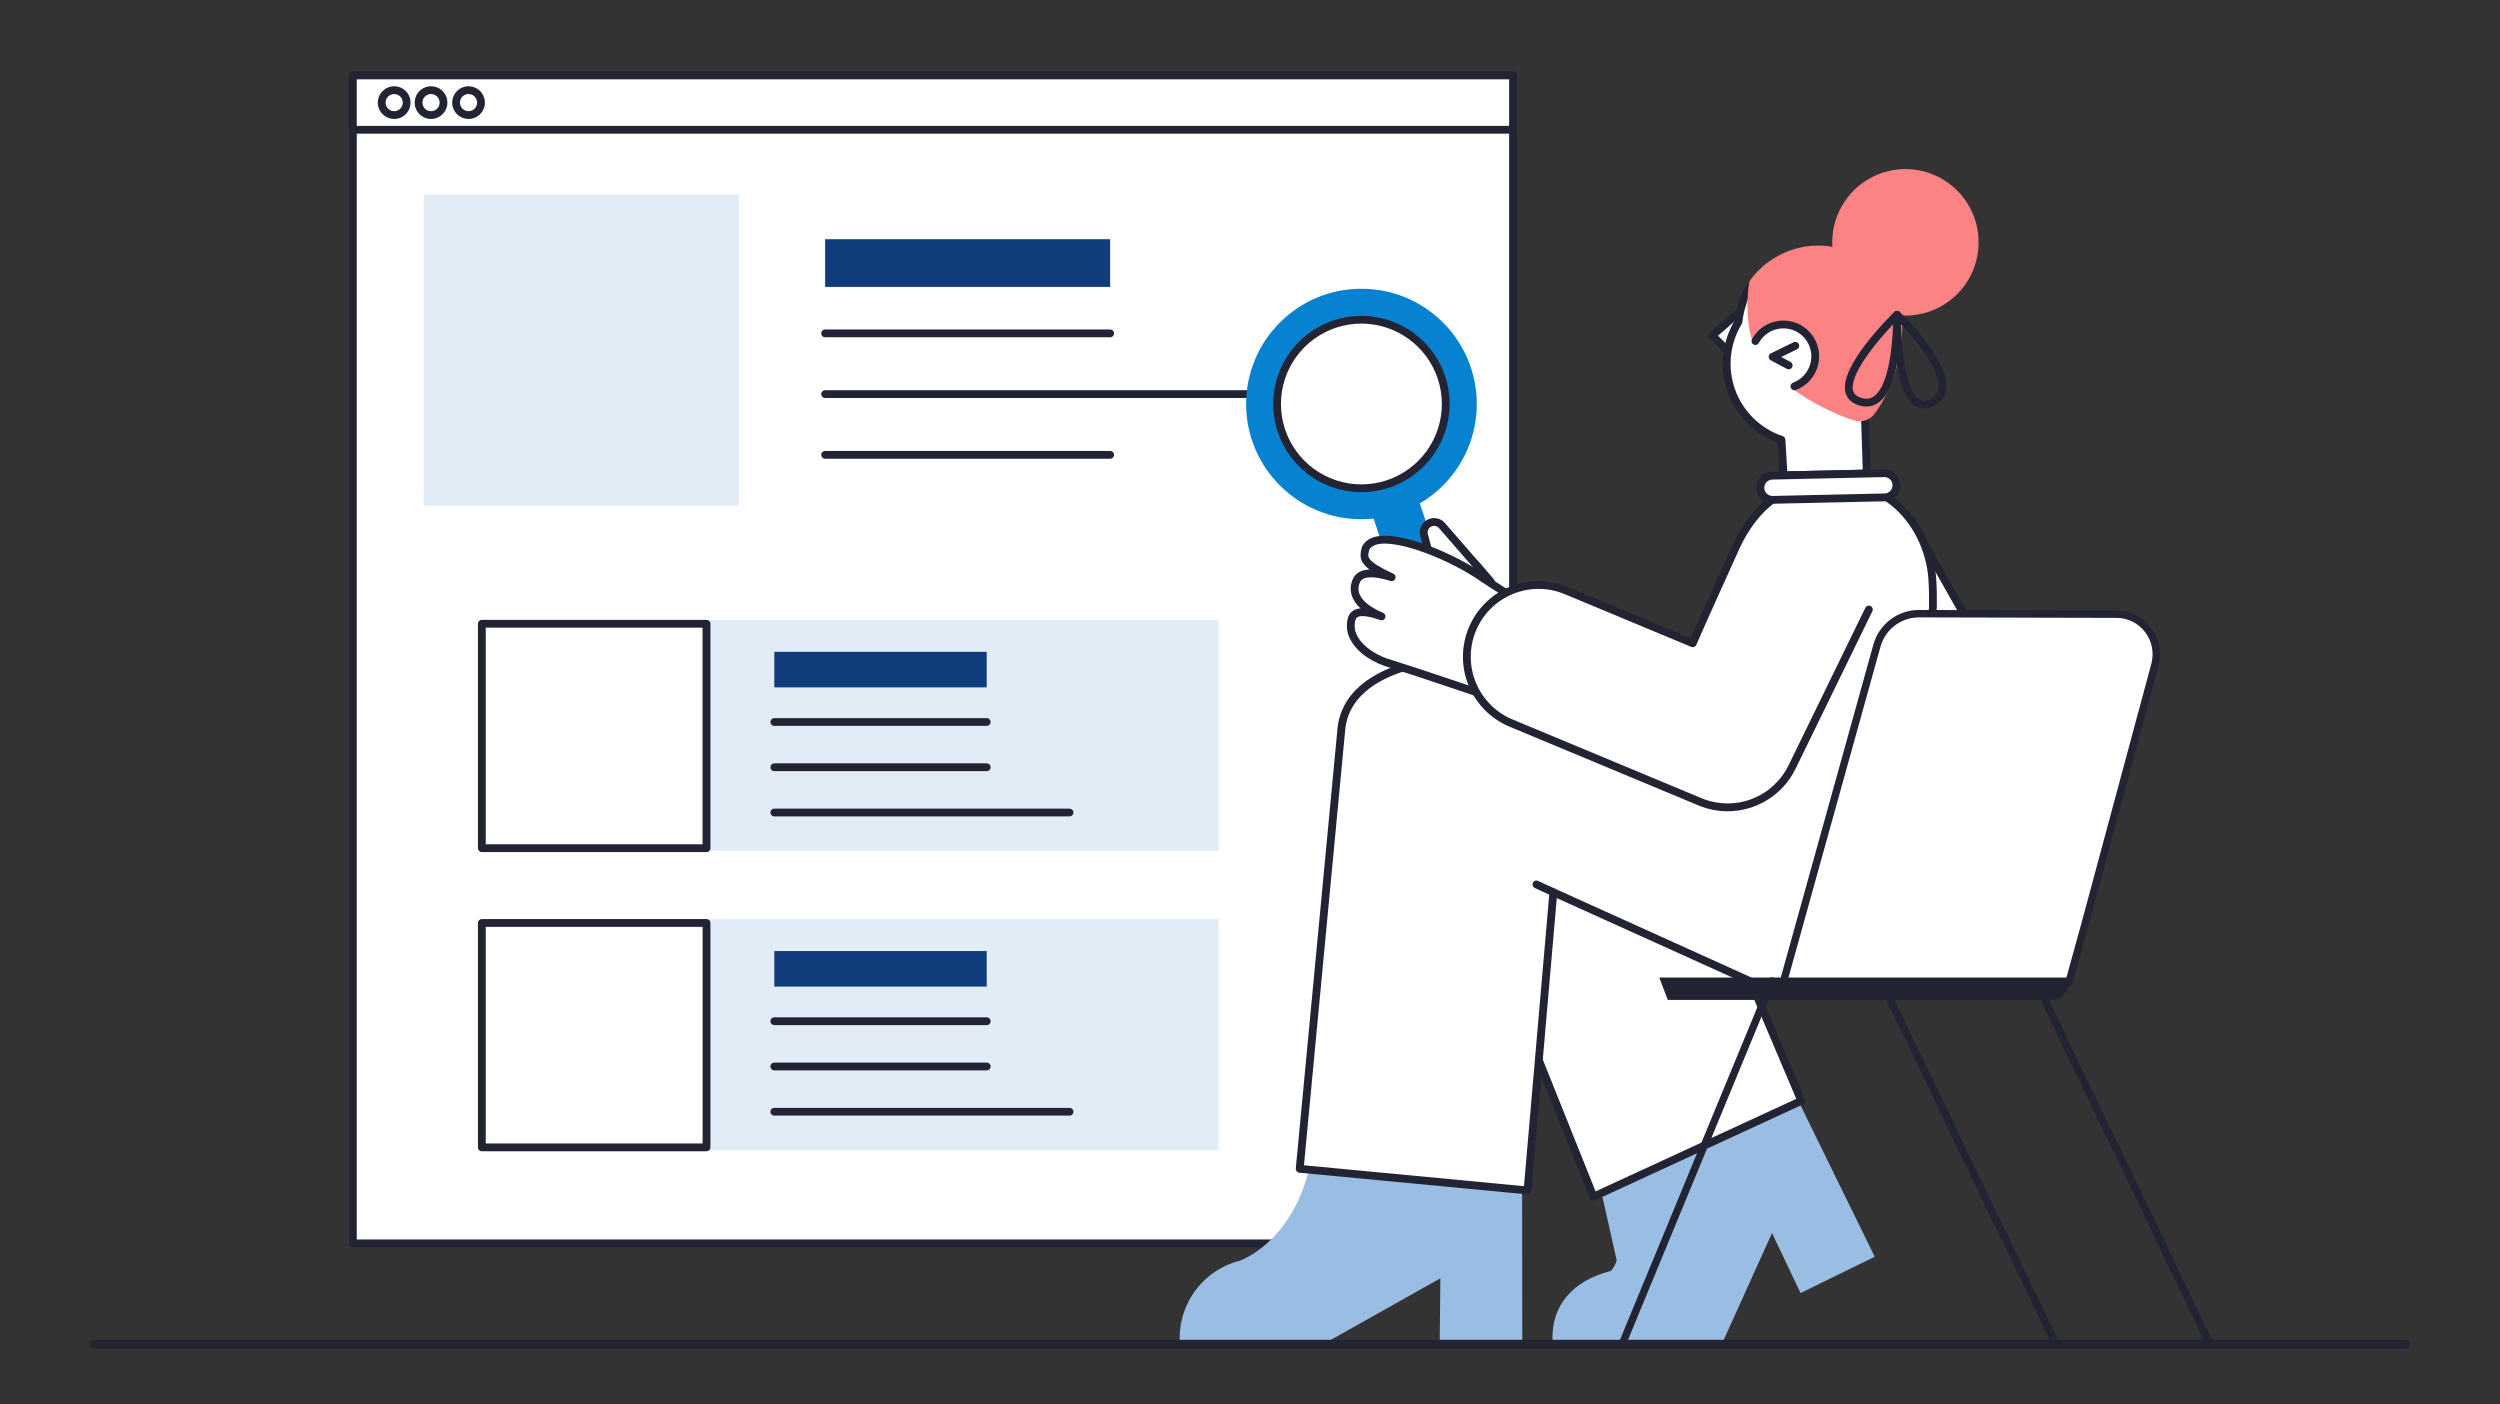 <svg width="454" height="255" viewBox="0 0 454 255" fill="none" xmlns="http://www.w3.org/2000/svg">
<rect x="0" y="0" width="454" height="255" fill="#333333" stroke="none"/>
<g clip-path="url(#clip0_44661_19042)">
<path d="M64.079 13.697H274.766V225.79H64.079V13.697Z" fill="white"/>
<path d="M274.766 226.498H64.079C63.891 226.498 63.711 226.423 63.578 226.29C63.446 226.158 63.371 225.978 63.371 225.79V13.697C63.371 13.51 63.446 13.33 63.578 13.197C63.711 13.065 63.891 12.99 64.079 12.99H274.766C274.954 12.99 275.134 13.065 275.267 13.197C275.399 13.33 275.474 13.51 275.474 13.697V225.79C275.474 225.978 275.399 226.158 275.267 226.29C275.134 226.423 274.954 226.498 274.766 226.498ZM64.787 225.083H274.058V14.405H64.787V225.083Z" fill="#222433"/>
<path d="M64.079 13.697H274.766V23.571H64.079V13.697Z" fill="white"/>
<path d="M274.766 24.278H64.079C63.891 24.278 63.711 24.204 63.578 24.071C63.446 23.938 63.371 23.758 63.371 23.571V13.697C63.371 13.51 63.446 13.33 63.578 13.197C63.711 13.065 63.891 12.99 64.079 12.99H274.766C274.954 12.99 275.134 13.065 275.267 13.197C275.399 13.33 275.474 13.51 275.474 13.697V23.571C275.474 23.758 275.399 23.938 275.267 24.071C275.134 24.204 274.954 24.278 274.766 24.278ZM64.787 22.863H274.058V14.405H64.787V22.863Z" fill="#222433"/>
<path d="M71.583 20.896C72.834 20.896 73.847 19.883 73.847 18.634C73.847 17.385 72.834 16.372 71.583 16.372C70.332 16.372 69.318 17.385 69.318 18.634C69.318 19.883 70.332 20.896 71.583 20.896Z" fill="white"/>
<path d="M71.583 21.603C70.995 21.603 70.42 21.429 69.931 21.103C69.442 20.777 69.061 20.313 68.836 19.77C68.611 19.228 68.552 18.631 68.667 18.055C68.782 17.479 69.065 16.95 69.481 16.534C69.897 16.119 70.426 15.836 71.003 15.722C71.579 15.607 72.177 15.666 72.72 15.891C73.263 16.115 73.728 16.496 74.055 16.984C74.381 17.473 74.555 18.047 74.555 18.634C74.555 19.421 74.241 20.176 73.684 20.733C73.126 21.289 72.371 21.602 71.583 21.603ZM71.583 17.079C71.275 17.079 70.974 17.171 70.718 17.341C70.462 17.512 70.263 17.755 70.145 18.039C70.027 18.323 69.996 18.636 70.056 18.937C70.116 19.239 70.265 19.516 70.482 19.733C70.7 19.951 70.977 20.099 71.279 20.159C71.581 20.219 71.894 20.188 72.178 20.07C72.463 19.953 72.706 19.753 72.877 19.498C73.048 19.242 73.139 18.941 73.139 18.634C73.139 18.222 72.975 17.827 72.683 17.535C72.391 17.244 71.995 17.08 71.583 17.079Z" fill="#222433"/>
<path d="M78.275 20.896C79.526 20.896 80.54 19.883 80.54 18.634C80.54 17.385 79.526 16.372 78.275 16.372C77.025 16.372 76.011 17.385 76.011 18.634C76.011 19.883 77.025 20.896 78.275 20.896Z" fill="white"/>
<path d="M78.275 21.603C77.687 21.603 77.113 21.429 76.624 21.103C76.135 20.777 75.754 20.313 75.529 19.77C75.304 19.228 75.245 18.631 75.36 18.055C75.474 17.479 75.758 16.95 76.173 16.534C76.589 16.119 77.119 15.836 77.695 15.722C78.272 15.607 78.87 15.666 79.413 15.891C79.956 16.115 80.42 16.496 80.747 16.984C81.074 17.473 81.248 18.047 81.248 18.634C81.247 19.421 80.934 20.176 80.376 20.733C79.819 21.289 79.063 21.602 78.275 21.603ZM78.275 17.079C77.968 17.079 77.667 17.171 77.411 17.341C77.155 17.512 76.955 17.755 76.837 18.039C76.72 18.323 76.689 18.636 76.749 18.937C76.809 19.239 76.957 19.516 77.175 19.733C77.392 19.951 77.67 20.099 77.972 20.159C78.273 20.219 78.587 20.188 78.871 20.07C79.155 19.953 79.398 19.753 79.569 19.498C79.74 19.242 79.832 18.941 79.832 18.634C79.831 18.222 79.667 17.827 79.375 17.535C79.084 17.244 78.688 17.08 78.275 17.079Z" fill="#222433"/>
<path d="M85.087 20.896C86.338 20.896 87.352 19.883 87.352 18.634C87.352 17.385 86.338 16.372 85.087 16.372C83.837 16.372 82.823 17.385 82.823 18.634C82.823 19.883 83.837 20.896 85.087 20.896Z" fill="white"/>
<path d="M85.088 21.603C84.5 21.603 83.925 21.429 83.436 21.103C82.948 20.777 82.567 20.313 82.342 19.77C82.117 19.228 82.058 18.631 82.172 18.055C82.287 17.479 82.57 16.95 82.986 16.534C83.402 16.119 83.931 15.836 84.508 15.722C85.085 15.607 85.682 15.666 86.226 15.891C86.769 16.115 87.233 16.496 87.56 16.984C87.886 17.473 88.061 18.047 88.061 18.634C88.06 19.421 87.746 20.176 87.189 20.733C86.632 21.289 85.876 21.602 85.088 21.603ZM85.088 17.079C84.78 17.079 84.479 17.171 84.223 17.341C83.967 17.512 83.768 17.755 83.65 18.039C83.532 18.323 83.502 18.636 83.562 18.937C83.622 19.239 83.77 19.516 83.987 19.733C84.205 19.951 84.483 20.099 84.784 20.159C85.086 20.219 85.399 20.188 85.684 20.07C85.968 19.953 86.211 19.753 86.382 19.498C86.553 19.242 86.644 18.941 86.644 18.634C86.644 18.222 86.48 17.827 86.188 17.535C85.896 17.244 85.501 17.08 85.088 17.079Z" fill="#222433"/>
<path d="M125.433 149.261V146.474C125.427 144.493 124.637 142.595 123.234 141.194C121.832 139.793 119.932 139.004 117.949 138.998H95.276C93.293 139.004 91.393 139.793 89.991 141.194C88.588 142.595 87.798 144.493 87.792 146.474V149.261H125.433Z" fill="white"/>
<path d="M120.102 130.018C122.611 130.018 124.645 127.987 124.645 125.481C124.645 122.975 122.611 120.943 120.102 120.943C117.594 120.943 115.56 122.975 115.56 125.481C115.56 127.987 117.594 130.018 120.102 130.018Z" fill="white"/>
<path d="M127.425 166.918H221.303V208.842H127.425V166.918Z" fill="#E2ECF7"/>
<path d="M140.618 172.71H179.187V179.166H140.618V172.71Z" fill="#113C7B"/>
<path d="M179.187 186.16H140.618C140.43 186.16 140.25 186.086 140.117 185.953C139.985 185.82 139.91 185.64 139.91 185.453C139.91 185.265 139.985 185.085 140.117 184.952C140.25 184.82 140.43 184.745 140.618 184.745H179.187C179.375 184.745 179.555 184.82 179.688 184.952C179.821 185.085 179.896 185.265 179.896 185.453C179.896 185.64 179.821 185.82 179.688 185.953C179.555 186.086 179.375 186.16 179.187 186.16Z" fill="#222433"/>
<path d="M179.187 194.38H140.618C140.43 194.38 140.25 194.305 140.117 194.172C139.985 194.04 139.91 193.86 139.91 193.672C139.91 193.485 139.985 193.305 140.117 193.172C140.25 193.039 140.43 192.965 140.618 192.965H179.187C179.375 192.965 179.555 193.039 179.688 193.172C179.821 193.305 179.896 193.485 179.896 193.672C179.896 193.86 179.821 194.04 179.688 194.172C179.555 194.305 179.375 194.38 179.187 194.38Z" fill="#222433"/>
<path d="M194.222 202.599H140.618C140.43 202.599 140.25 202.525 140.117 202.392C139.985 202.259 139.91 202.08 139.91 201.892C139.91 201.704 139.985 201.524 140.117 201.392C140.25 201.259 140.43 201.185 140.618 201.185H194.222C194.41 201.185 194.59 201.259 194.723 201.392C194.856 201.524 194.93 201.704 194.93 201.892C194.93 202.08 194.856 202.259 194.723 202.392C194.59 202.525 194.41 202.599 194.222 202.599Z" fill="#222433"/>
<path d="M87.502 167.61H128.302V208.364H87.502V167.61Z" fill="white"/>
<path d="M128.302 209.071H87.502C87.315 209.071 87.135 208.997 87.002 208.864C86.869 208.732 86.794 208.552 86.794 208.364V167.61C86.794 167.422 86.869 167.242 87.002 167.11C87.135 166.977 87.315 166.902 87.502 166.902H128.302C128.49 166.902 128.67 166.977 128.803 167.11C128.935 167.242 129.01 167.422 129.01 167.61V208.364C129.01 208.552 128.935 208.732 128.803 208.864C128.67 208.997 128.49 209.071 128.302 209.071ZM88.211 207.657H127.594V168.317H88.211V207.657Z" fill="#222433"/>
<path d="M127.425 112.58H221.303V154.503H127.425V112.58Z" fill="#E2ECF7"/>
<path d="M140.618 118.372H179.187V124.828H140.618V118.372Z" fill="#113C7B"/>
<path d="M179.187 131.822H140.618C140.43 131.822 140.25 131.747 140.117 131.615C139.985 131.482 139.91 131.302 139.91 131.115C139.91 130.927 139.985 130.747 140.117 130.614C140.25 130.482 140.43 130.407 140.618 130.407H179.187C179.375 130.407 179.555 130.482 179.688 130.614C179.821 130.747 179.896 130.927 179.896 131.115C179.896 131.302 179.821 131.482 179.688 131.615C179.555 131.747 179.375 131.822 179.187 131.822Z" fill="#222433"/>
<path d="M179.187 140.042H140.618C140.43 140.042 140.25 139.967 140.117 139.834C139.985 139.702 139.91 139.522 139.91 139.334C139.91 139.147 139.985 138.967 140.117 138.834C140.25 138.701 140.43 138.627 140.618 138.627H179.187C179.375 138.627 179.555 138.701 179.688 138.834C179.821 138.967 179.896 139.147 179.896 139.334C179.896 139.522 179.821 139.702 179.688 139.834C179.555 139.967 179.375 140.042 179.187 140.042Z" fill="#222433"/>
<path d="M194.222 148.261H140.618C140.43 148.261 140.25 148.187 140.117 148.054C139.985 147.921 139.91 147.741 139.91 147.554C139.91 147.366 139.985 147.186 140.117 147.054C140.25 146.921 140.43 146.846 140.618 146.846H194.222C194.41 146.846 194.59 146.921 194.723 147.054C194.856 147.186 194.93 147.366 194.93 147.554C194.93 147.741 194.856 147.921 194.723 148.054C194.59 148.187 194.41 148.261 194.222 148.261Z" fill="#222433"/>
<path d="M128.302 154.733H87.502C87.315 154.733 87.135 154.659 87.002 154.526C86.869 154.393 86.794 154.214 86.794 154.026V113.272C86.794 113.084 86.869 112.904 87.002 112.771C87.135 112.639 87.315 112.564 87.502 112.564H128.302C128.49 112.564 128.67 112.639 128.803 112.771C128.935 112.904 129.01 113.084 129.01 113.272V154.026C129.01 154.214 128.935 154.393 128.803 154.526C128.67 154.659 128.49 154.733 128.302 154.733ZM88.211 153.319H127.594V113.979H88.211V153.319Z" fill="#222433"/>
<path d="M104.931 191.512L102.189 188.26L105.445 183.81L105.788 176.109L112.298 174.739L117.952 175.424V183.126L118.98 185.693L117.438 187.062L107.158 188.773L104.931 191.512Z" fill="white"/>
<path d="M102.728 189.268L102.682 198.481C102.68 199.873 103.223 201.211 104.194 202.21C105.165 203.209 106.489 203.789 107.882 203.827H107.886C108.588 203.846 109.287 203.727 109.942 203.477C110.598 203.226 111.198 202.849 111.707 202.367C112.217 201.884 112.627 201.307 112.913 200.666C113.199 200.026 113.356 199.336 113.375 198.635V197.646" fill="white"/>
<path d="M102.728 188.754C101.792 188.923 100.826 188.799 99.963 188.4C99.1 188.001 98.381 187.346 97.903 186.525C97.425 185.703 97.212 184.755 97.293 183.808C97.374 182.862 97.745 181.963 98.355 181.234C98.965 180.505 99.785 179.982 100.703 179.734C101.621 179.487 102.594 179.529 103.488 179.853C104.382 180.177 105.154 180.768 105.7 181.546C106.246 182.324 106.539 183.251 106.539 184.201" fill="white"/>
<path d="M119.012 185.414C119.651 186.871 119.863 188.479 119.624 190.052C118.939 194.673 114.585 198.069 110.005 197.154" fill="white"/>
<path d="M149.845 43.441H201.598V52.103H149.845V43.441Z" fill="#113C7B"/>
<path d="M201.598 61.246H149.845C149.657 61.246 149.477 61.172 149.344 61.039C149.212 60.907 149.137 60.727 149.137 60.539C149.137 60.352 149.212 60.172 149.344 60.039C149.477 59.906 149.657 59.832 149.845 59.832H201.598C201.786 59.832 201.966 59.906 202.099 60.039C202.232 60.172 202.306 60.352 202.306 60.539C202.306 60.727 202.232 60.907 202.099 61.039C201.966 61.172 201.786 61.246 201.598 61.246Z" fill="#222433"/>
<path d="M227.536 72.276H149.845C149.657 72.276 149.477 72.201 149.344 72.069C149.212 71.936 149.137 71.756 149.137 71.569C149.137 71.381 149.212 71.201 149.344 71.068C149.477 70.936 149.657 70.861 149.845 70.861H227.536C227.724 70.861 227.904 70.936 228.037 71.068C228.17 71.201 228.244 71.381 228.244 71.569C228.244 71.756 228.17 71.936 228.037 72.069C227.904 72.201 227.724 72.276 227.536 72.276Z" fill="#222433"/>
<path d="M201.598 83.304H149.845C149.657 83.304 149.477 83.23 149.344 83.097C149.212 82.964 149.137 82.784 149.137 82.597C149.137 82.409 149.212 82.229 149.344 82.097C149.477 81.964 149.657 81.889 149.845 81.889H201.598C201.786 81.889 201.966 81.964 202.099 82.097C202.232 82.229 202.306 82.409 202.306 82.597C202.306 82.784 202.232 82.964 202.099 83.097C201.966 83.23 201.786 83.304 201.598 83.304Z" fill="#222433"/>
</g>
<g clip-path="url(#clip1_44661_19042)">
<path d="M255.66 84.788C254.896 82.471 252.397 81.211 250.078 81.975C247.759 82.739 246.499 85.236 247.264 87.553L259.762 125.449C260.527 127.766 263.026 129.025 265.344 128.261C267.663 127.498 268.923 125 268.159 122.683L255.66 84.788Z" fill="#0782D0"/>
<path d="M247.238 94.294C258.805 94.294 268.181 84.924 268.181 73.366C268.181 61.807 258.805 52.438 247.238 52.438C235.672 52.438 226.296 61.807 226.296 73.366C226.296 84.924 235.672 94.294 247.238 94.294Z" fill="#0782D0"/>
<path d="M247.239 88.666C255.694 88.666 262.549 81.816 262.549 73.366C262.549 64.916 255.694 58.066 247.239 58.066C238.783 58.066 231.928 64.916 231.928 73.366C231.928 81.816 238.783 88.666 247.239 88.666Z" fill="white"/>
<path d="M247.223 89.382C244.271 89.38 241.378 88.563 238.861 87.021C236.345 85.48 234.304 83.274 232.963 80.646C231.621 78.019 231.032 75.073 231.261 72.132C231.489 69.191 232.525 66.371 234.256 63.981C235.987 61.592 238.344 59.727 241.068 58.592C243.792 57.456 246.777 57.095 249.693 57.547C252.61 57.999 255.345 59.248 257.596 61.155C259.848 63.062 261.529 65.554 262.453 68.355C263.243 70.761 263.451 73.32 263.061 75.823C262.67 78.325 261.692 80.7 260.206 82.751C258.72 84.803 256.768 86.473 254.512 87.626C252.255 88.779 249.757 89.38 247.223 89.382ZM247.253 58.767C244.165 58.762 241.154 59.736 238.654 61.548C236.154 63.36 234.293 65.917 233.338 68.852C232.384 71.787 232.384 74.949 233.34 77.884C234.296 80.819 236.158 83.375 238.659 85.186C241.16 86.997 244.171 87.969 247.259 87.964C250.348 87.958 253.355 86.974 255.849 85.153C258.342 83.332 260.195 80.769 261.139 77.831C262.084 74.892 262.073 71.73 261.106 68.799C260.143 65.885 258.287 63.348 255.801 61.548C253.314 59.747 250.324 58.775 247.253 58.767Z" fill="#222433"/>
</g>
<g clip-path="url(#clip2_44661_19042)">
<path d="M315.609 56.883L310.963 60.915L313.364 63.361" fill="white"/>
<path d="M313.364 64.072C313.27 64.072 313.177 64.053 313.09 64.016C313.003 63.98 312.924 63.926 312.858 63.859L310.457 61.413C310.389 61.343 310.335 61.261 310.3 61.17C310.266 61.08 310.25 60.983 310.253 60.886C310.257 60.789 310.281 60.694 310.323 60.606C310.365 60.519 310.424 60.441 310.498 60.377L315.144 56.345C315.215 56.284 315.296 56.237 315.385 56.208C315.473 56.178 315.567 56.166 315.66 56.173C315.753 56.18 315.844 56.205 315.927 56.246C316.011 56.288 316.085 56.346 316.146 56.416C316.207 56.487 316.254 56.569 316.283 56.658C316.313 56.746 316.325 56.84 316.318 56.933C316.312 57.026 316.287 57.117 316.245 57.2C316.203 57.284 316.145 57.358 316.075 57.42L312 60.956L313.871 62.862C313.969 62.962 314.035 63.089 314.061 63.227C314.087 63.364 314.073 63.506 314.018 63.635C313.964 63.764 313.873 63.875 313.757 63.952C313.64 64.03 313.504 64.071 313.364 64.071L313.364 64.072Z" fill="#222433"/>
<path d="M323.892 86.32C323.892 86.32 323.534 79.884 323.508 79.875C321.431 79.18 319.538 78.025 317.969 76.497C316.4 74.968 315.195 73.105 314.445 71.046C313.695 68.987 313.418 66.786 313.635 64.605C313.853 62.424 314.559 60.321 315.701 58.451V58.44C315.813 57.356 316.044 56.288 316.39 55.255C316.591 54.665 316.851 53.015 318.358 51.41L333.717 60.115L338.453 68.885L339.006 85.987L323.892 86.319" fill="white"/>
<path d="M323.892 87.031C323.706 87.031 323.527 86.958 323.395 86.828C323.262 86.698 323.185 86.521 323.181 86.335V86.326C323.07 84.325 322.907 81.469 322.836 80.392C320.732 79.615 318.825 78.383 317.251 76.785C315.676 75.186 314.473 73.26 313.726 71.144C312.979 69.028 312.706 66.772 312.928 64.539C313.151 62.305 313.861 60.148 315.01 58.22C315.133 57.135 315.37 56.065 315.717 55.029C315.746 54.943 315.775 54.837 315.81 54.711C316.15 53.295 316.85 51.99 317.841 50.923C317.95 50.807 318.094 50.731 318.252 50.707C318.409 50.683 318.57 50.713 318.708 50.791L334.067 59.496C334.183 59.562 334.279 59.659 334.342 59.777L339.078 68.547C339.131 68.644 339.16 68.752 339.164 68.862L339.717 85.964C339.72 86.058 339.704 86.152 339.671 86.24C339.638 86.328 339.587 86.408 339.523 86.477C339.458 86.545 339.381 86.6 339.295 86.638C339.209 86.676 339.116 86.697 339.022 86.699L323.947 87.031H323.932C323.919 87.031 323.905 87.031 323.892 87.031ZM316.409 58.504C316.399 58.616 316.365 58.725 316.307 58.822C315.221 60.6 314.549 62.602 314.343 64.676C314.136 66.75 314.399 68.845 315.113 70.803C315.827 72.761 316.972 74.534 318.465 75.987C319.958 77.441 321.759 78.54 323.734 79.201C324.189 79.353 324.216 79.735 324.241 80.105C324.254 80.283 324.27 80.537 324.289 80.842C324.326 81.447 324.374 82.254 324.42 83.06C324.475 84.017 324.529 84.974 324.564 85.593L338.274 85.292L337.749 69.076L333.189 60.633L318.513 52.315C317.875 53.135 317.42 54.082 317.178 55.092C317.135 55.249 317.098 55.381 317.063 55.484C316.735 56.464 316.515 57.476 316.409 58.504Z" fill="#222433"/>
<path d="M290.791 216.422L293.596 228.873C293.148 230.337 292.489 230.812 292.489 230.812C285.622 232.592 281.43 237.077 281.977 244.211H312.625L321.797 223.915L326.983 234.818L340.451 228.222L326.684 200.129" fill="#9ABEE3"/>
<path d="M273.093 176.732L277.829 158.007L311.19 162.335L317.075 176.213L327.126 199.912L289.375 217.317L279.013 191.427L273.093 176.732Z" fill="white"/>
<path d="M289.375 218.028C289.233 218.028 289.094 217.986 288.977 217.906C288.859 217.826 288.768 217.713 288.716 217.581L278.354 191.691L272.434 176.997C272.377 176.857 272.367 176.703 272.404 176.557L277.14 157.832C277.183 157.663 277.286 157.516 277.43 157.418C277.573 157.32 277.748 157.279 277.92 157.301L311.281 161.629C311.404 161.645 311.52 161.693 311.619 161.768C311.718 161.843 311.795 161.942 311.844 162.056L327.779 199.634C327.852 199.804 327.855 199.996 327.788 200.169C327.722 200.341 327.591 200.481 327.423 200.558L289.672 217.963C289.579 218.006 289.478 218.028 289.375 218.028ZM273.839 176.681L279.672 191.161L289.757 216.358L326.202 199.555L310.695 162.987L278.363 158.792L273.839 176.681Z" fill="#222433"/>
<path d="M335.08 45.399C331.45 44.17 327.49 44.359 323.992 45.927C319.68 47.871 317.826 50.917 317.749 51.047L317.681 51.16L317.659 51.29C317.618 51.53 316.662 57.216 318.268 62.086C318.268 62.086 320.731 59.185 321.909 58.998C326.546 58.261 330.165 60.843 329.966 65.153C329.809 68.581 325.603 70.664 325.603 70.664C328.958 73.096 332.662 75.006 336.588 76.329C336.942 76.448 337.312 76.508 337.686 76.509C338.225 76.509 338.756 76.381 339.236 76.137C339.717 75.892 340.133 75.537 340.45 75.102C341.845 73.203 344.317 69.091 345.204 62.889C346.456 54.105 342.955 48.058 335.08 45.399Z" fill="#FC8383"/>
<path d="M347.029 94.519L370.336 135.807C371.689 138.697 371.839 142.006 370.754 145.007C369.669 148.008 367.437 150.455 364.55 151.809C364.274 151.938 363.994 152.057 363.709 152.164L348.637 157.295" fill="white"/>
<path d="M348.637 158.006C348.468 158.006 348.305 157.947 348.177 157.838C348.048 157.729 347.963 157.578 347.935 157.411C347.908 157.245 347.94 157.074 348.027 156.93C348.113 156.785 348.249 156.676 348.408 156.622L363.48 151.492C363.725 151.399 363.99 151.286 364.249 151.165C366.959 149.891 369.055 147.593 370.077 144.776C371.1 141.959 370.966 138.851 369.704 136.132L346.41 94.869C346.364 94.788 346.335 94.698 346.323 94.606C346.312 94.513 346.319 94.419 346.344 94.329C346.369 94.239 346.411 94.155 346.469 94.081C346.526 94.008 346.598 93.946 346.679 93.9C346.76 93.855 346.85 93.825 346.942 93.814C347.035 93.802 347.129 93.809 347.219 93.834C347.309 93.859 347.393 93.902 347.466 93.959C347.54 94.017 347.601 94.088 347.647 94.17L370.955 135.457C370.963 135.472 370.972 135.488 370.978 135.504C372.407 138.565 372.564 142.069 371.415 145.246C370.266 148.423 367.905 151.014 364.85 152.451C364.559 152.588 364.258 152.714 363.959 152.828L348.864 157.967C348.791 157.992 348.714 158.006 348.637 158.006Z" fill="#222433"/>
<path d="M237.699 212.413C234.379 225.819 225.134 228.947 225.134 228.947C221.813 229.793 218.899 231.792 216.912 234.587C214.925 237.383 213.993 240.793 214.283 244.211H240.096L261.573 232.14L261.445 244.211H276.44L276.419 216.092" fill="#9ABEE3"/>
<path d="M342.597 90.265C347.812 93.726 350.529 99.769 350.895 104.966C351.032 106.905 351.037 108.559 351.019 110.033L348.163 158.007L348.071 159.08C348.473 172.344 335.513 183.979 321.068 179.355L318.798 178.628L282.09 162.031L277.397 216.185L236.023 212.253L243.601 132.302C243.833 129.862 245.386 122.216 260.779 119.845L309.089 118.66L321.877 90.691" fill="white"/>
<path d="M277.397 216.896C277.375 216.896 277.352 216.896 277.33 216.893L235.956 212.961C235.769 212.943 235.596 212.851 235.476 212.706C235.356 212.561 235.299 212.374 235.317 212.186L242.895 132.235C243.267 128.31 246.072 121.391 260.672 119.143C260.702 119.138 260.732 119.135 260.762 119.135L308.628 117.96L321.232 90.395C321.27 90.311 321.326 90.234 321.394 90.171C321.462 90.107 321.543 90.058 321.63 90.025C321.718 89.993 321.811 89.978 321.904 89.981C321.997 89.984 322.089 90.006 322.174 90.045C322.258 90.084 322.335 90.139 322.398 90.208C322.462 90.276 322.511 90.356 322.544 90.444C322.576 90.532 322.591 90.625 322.588 90.718C322.584 90.811 322.562 90.903 322.524 90.988L309.736 118.957C309.68 119.078 309.592 119.181 309.481 119.255C309.37 119.328 309.24 119.369 309.107 119.372L260.843 120.557C247.234 122.667 244.642 128.862 244.309 132.371L236.798 211.612L276.75 215.41L281.382 161.97C281.392 161.857 281.428 161.748 281.489 161.652C281.55 161.556 281.633 161.476 281.73 161.418C281.828 161.361 281.939 161.328 282.052 161.321C282.165 161.315 282.279 161.337 282.382 161.383L319.053 177.963L321.283 178.678C327.546 180.682 334.095 179.602 339.25 175.715C344.523 171.737 347.555 165.527 347.36 159.103C347.359 159.075 347.36 159.048 347.362 159.02L347.454 157.947L350.309 110.007C350.326 108.63 350.324 106.961 350.187 105.017C349.869 100.522 347.606 94.442 342.204 90.858C342.125 90.807 342.056 90.741 342.002 90.664C341.949 90.586 341.911 90.499 341.891 90.406C341.872 90.314 341.871 90.218 341.889 90.126C341.906 90.033 341.942 89.945 341.994 89.866C342.047 89.787 342.114 89.72 342.192 89.667C342.271 89.615 342.359 89.579 342.451 89.561C342.544 89.543 342.639 89.543 342.732 89.563C342.824 89.582 342.912 89.62 342.989 89.673C348.821 93.542 351.263 100.084 351.604 104.917C351.746 106.921 351.746 108.633 351.73 110.042V110.076L348.874 158.049L348.783 159.101C348.978 165.971 345.737 172.603 340.108 176.849C334.579 181.019 327.561 182.179 320.853 180.032L318.583 179.306C318.557 179.297 318.532 179.288 318.507 179.276L282.712 163.093L278.105 216.247C278.09 216.424 278.008 216.589 277.877 216.71C277.746 216.83 277.575 216.897 277.397 216.897V216.896Z" fill="#222433"/>
<path d="M332.824 45.549C332.765 45.037 332.736 44.521 332.736 44.005C332.736 41.374 333.515 38.803 334.975 36.615C336.436 34.428 338.511 32.723 340.94 31.716C343.368 30.709 346.04 30.446 348.618 30.959C351.196 31.472 353.565 32.739 355.423 34.6C357.282 36.46 358.548 38.83 359.06 41.41C359.573 43.991 359.31 46.665 358.304 49.096C357.298 51.526 355.595 53.604 353.409 55.066C351.224 56.527 348.654 57.307 346.026 57.307C345.529 57.307 345.033 57.28 344.539 57.225" fill="#FC8383"/>
<path d="M324.828 67.068C324.712 67.068 324.597 67.039 324.495 66.985L321.575 65.43C321.459 65.368 321.363 65.276 321.296 65.163C321.23 65.05 321.196 64.921 321.198 64.79C321.2 64.659 321.239 64.531 321.309 64.42C321.38 64.309 321.479 64.221 321.597 64.163L325.713 62.151C325.882 62.068 326.077 62.056 326.255 62.117C326.434 62.178 326.58 62.308 326.663 62.477C326.746 62.647 326.758 62.842 326.696 63.021C326.635 63.199 326.506 63.346 326.336 63.429L323.471 64.829L325.161 65.73C325.301 65.804 325.412 65.924 325.477 66.069C325.541 66.213 325.555 66.376 325.517 66.53C325.478 66.684 325.39 66.821 325.265 66.918C325.139 67.016 324.985 67.069 324.827 67.069L324.828 67.068Z" fill="#222433"/>
<path d="M349.387 74.189C348.821 74.189 348.266 74.031 347.787 73.731C345.999 72.623 344.786 69.462 344.182 64.334C343.91 61.95 343.779 59.552 343.788 57.152C343.789 57.014 343.832 56.879 343.909 56.764C343.987 56.649 344.096 56.559 344.224 56.506C344.351 56.452 344.492 56.437 344.628 56.463C344.764 56.488 344.89 56.553 344.99 56.649C345.365 57.009 354.17 65.54 353.414 70.728C353.223 72.044 352.476 73.046 351.193 73.707C350.639 74.011 350.019 74.176 349.387 74.189ZM345.229 58.913C345.264 60.24 345.357 62.174 345.595 64.181C346.13 68.717 347.174 71.679 348.535 72.522C348.897 72.746 349.499 72.981 350.543 72.443C351.406 71.998 351.885 71.37 352.008 70.523C352.472 67.339 348.023 61.866 345.229 58.913Z" fill="#222433"/>
<path d="M338.952 73.832C338.474 73.828 338 73.749 337.546 73.599C335.882 73.069 335.308 72.007 335.12 71.21C334.02 66.551 342.977 57.652 344.002 56.652C344.101 56.556 344.227 56.49 344.363 56.464C344.499 56.437 344.639 56.451 344.767 56.504C344.896 56.556 345.006 56.645 345.084 56.76C345.162 56.874 345.205 57.009 345.208 57.147C345.228 59.373 345.103 61.597 344.835 63.806C344.238 68.601 343.022 71.714 341.221 73.06C340.571 73.561 339.773 73.833 338.952 73.832ZM343.777 58.918C342.865 59.882 341.565 61.317 340.314 62.905C337.489 66.493 336.135 69.327 336.501 70.883C336.599 71.297 336.858 71.888 337.976 72.244C338.901 72.539 339.684 72.434 340.37 71.921C342.945 69.997 343.667 62.983 343.777 58.918Z" fill="#222433"/>
<path d="M260.741 105.195L258.61 97.16C258.098 95.229 260.543 93.931 261.853 95.437L270.741 105.654L267.899 102.337" fill="white"/>
<path d="M270.743 106.365C270.641 106.366 270.541 106.344 270.448 106.302C270.356 106.26 270.273 106.198 270.207 106.121L261.319 95.904C261.145 95.704 260.908 95.569 260.647 95.521C260.387 95.472 260.117 95.514 259.883 95.638C259.649 95.763 259.463 95.963 259.357 96.206C259.251 96.449 259.231 96.721 259.299 96.978L261.43 105.013C261.478 105.195 261.452 105.389 261.358 105.553C261.263 105.716 261.108 105.835 260.926 105.883C260.743 105.931 260.549 105.905 260.386 105.811C260.223 105.716 260.105 105.56 260.056 105.378L257.925 97.343C257.775 96.776 257.82 96.175 258.055 95.637C258.289 95.099 258.699 94.657 259.217 94.382C259.735 94.107 260.33 94.015 260.906 94.122C261.483 94.229 262.006 94.528 262.391 94.971L268.271 101.731C268.335 101.77 268.392 101.818 268.44 101.875L271.282 105.192C271.37 105.295 271.427 105.422 271.446 105.556C271.465 105.691 271.445 105.828 271.388 105.952C271.331 106.075 271.24 106.18 271.126 106.253C271.012 106.327 270.879 106.366 270.743 106.366V106.365Z" fill="#222433"/>
<path d="M270.221 126.35C268.288 125.831 258.816 122.498 252.88 120.649C248.12 119.38 244.4 115.949 245.483 112.34C245.862 111.189 247.133 110.606 250.898 111.943C246.493 110.098 245.264 107.617 246.393 105.32C246.959 104.168 248.784 103.576 252.728 104.823C247.159 102.277 247.611 101.243 247.964 99.666C249.888 95.195 263.208 100.658 269.412 105.055C269.412 105.055 272.184 106.895 274.947 108.585" fill="white"/>
<path d="M270.222 127.061C270.159 127.061 270.097 127.053 270.037 127.037C269.081 126.781 266.465 125.9 263.154 124.784C259.678 123.613 255.739 122.286 252.682 121.333C249.325 120.435 246.575 118.56 245.323 116.315C244.955 115.691 244.719 114.998 244.629 114.28C244.539 113.561 244.598 112.831 244.802 112.136C244.889 111.839 245.038 111.563 245.238 111.326C245.437 111.09 245.684 110.897 245.962 110.761C246.311 110.597 246.689 110.5 247.074 110.477C246.399 109.896 245.875 109.161 245.545 108.334C245.346 107.796 245.261 107.222 245.297 106.649C245.333 106.076 245.489 105.517 245.754 105.007C246.133 104.234 246.956 103.494 248.701 103.419C246.965 102.138 246.907 101.097 247.234 99.666L247.269 99.511C247.279 99.467 247.292 99.425 247.31 99.385C247.706 98.465 248.475 97.838 249.596 97.523C254.217 96.224 264.49 100.696 269.82 104.474C269.83 104.48 272.596 106.315 275.314 107.978C275.474 108.077 275.588 108.235 275.631 108.418C275.675 108.601 275.644 108.793 275.547 108.953C275.449 109.114 275.291 109.229 275.109 109.273C274.927 109.318 274.734 109.289 274.574 109.192C271.831 107.515 269.043 105.666 269.016 105.647C263.466 101.714 253.747 97.832 249.979 98.892C249.306 99.082 248.866 99.409 248.637 99.893L248.617 99.983C248.445 100.735 248.389 101.059 248.746 101.532C249.281 102.241 250.679 103.105 253.02 104.175C253.184 104.251 253.314 104.386 253.383 104.553C253.451 104.721 253.453 104.909 253.388 105.078C253.323 105.247 253.196 105.384 253.033 105.463C252.87 105.542 252.683 105.555 252.511 105.5C249.574 104.573 247.524 104.623 247.027 105.634C246.847 105.969 246.741 106.339 246.714 106.718C246.688 107.097 246.742 107.477 246.873 107.834C247.354 109.117 248.839 110.311 251.169 111.287C251.34 111.359 251.476 111.494 251.549 111.664C251.622 111.835 251.625 112.027 251.558 112.2C251.492 112.372 251.36 112.512 251.192 112.59C251.024 112.667 250.832 112.675 250.657 112.613C248.142 111.72 247.055 111.807 246.586 112.037C246.48 112.089 246.387 112.162 246.313 112.253C246.239 112.344 246.185 112.449 246.154 112.563C246.007 113.073 245.967 113.608 246.037 114.134C246.107 114.66 246.285 115.166 246.56 115.62C247.614 117.51 250.104 119.173 253.059 119.962C253.068 119.964 253.078 119.967 253.087 119.97C256.161 120.927 260.115 122.26 263.604 123.435C266.761 124.499 269.488 125.417 270.402 125.663C270.569 125.707 270.714 125.811 270.81 125.954C270.906 126.098 270.947 126.271 270.924 126.443C270.902 126.614 270.818 126.771 270.688 126.885C270.558 126.999 270.391 127.062 270.218 127.061L270.222 127.061Z" fill="#222433"/>
<path d="M339.387 110.683L325.439 139.294C323.984 142.282 321.444 144.601 318.337 145.776C315.23 146.95 311.792 146.892 308.727 145.612L274.399 131.305C272.82 130.647 271.386 129.684 270.178 128.472C268.971 127.259 268.015 125.82 267.363 124.237C266.711 122.654 266.377 120.958 266.381 119.246C266.384 117.535 266.724 115.84 267.381 114.259C268.039 112.679 269.001 111.244 270.213 110.035C271.424 108.827 272.862 107.869 274.443 107.217C276.025 106.565 277.719 106.231 279.429 106.234C281.14 106.237 282.833 106.578 284.412 107.236L307.41 116.82C307.41 116.82 307.336 116.787 315.246 99.311C316.831 95.81 319.294 92.56 321.859 90.728" fill="white"/>
<path d="M313.723 147.327C311.914 147.327 310.123 146.967 308.454 146.268L274.126 131.962C270.763 130.56 268.094 127.879 266.706 124.508C265.318 121.137 265.325 117.352 266.725 113.986C268.126 110.62 270.804 107.949 274.172 106.56C277.541 105.171 281.322 105.178 284.685 106.579L307.028 115.89C307.187 115.518 307.415 115.002 307.737 114.275C308.627 112.264 310.54 107.986 314.599 99.017C316.266 95.336 318.825 92.021 321.446 90.149C321.6 90.043 321.789 90.002 321.973 90.034C322.156 90.066 322.32 90.169 322.428 90.321C322.537 90.473 322.581 90.662 322.552 90.846C322.522 91.031 322.422 91.196 322.271 91.307C319.845 93.04 317.461 96.142 315.894 99.604C308.855 115.153 308.156 116.856 308.089 117.032C308.081 117.056 308.072 117.08 308.062 117.104C307.988 117.275 307.849 117.41 307.676 117.48C307.503 117.55 307.31 117.549 307.137 117.477L284.139 107.892C281.124 106.636 277.733 106.629 274.714 107.875C271.694 109.12 269.292 111.515 268.037 114.533C266.781 117.551 266.775 120.944 268.02 123.966C269.264 126.989 271.657 129.393 274.672 130.649L309 144.955C311.898 146.162 315.148 146.216 318.084 145.106C321.021 143.996 323.423 141.806 324.8 138.982L338.749 110.37C338.833 110.203 338.979 110.075 339.156 110.015C339.333 109.955 339.527 109.968 339.695 110.05C339.863 110.132 339.992 110.277 340.054 110.454C340.116 110.631 340.106 110.825 340.026 110.994L326.078 139.606C324.949 141.922 323.191 143.875 321.007 145.24C318.822 146.605 316.298 147.328 313.723 147.327Z" fill="#222433"/>
<path d="M282.09 162.743C281.988 162.743 281.887 162.72 281.794 162.678L278.716 161.26C278.631 161.221 278.555 161.165 278.491 161.097C278.428 161.028 278.379 160.948 278.346 160.86C278.314 160.773 278.299 160.68 278.303 160.586C278.306 160.493 278.328 160.401 278.367 160.316C278.406 160.232 278.462 160.155 278.53 160.092C278.599 160.028 278.679 159.979 278.766 159.947C278.854 159.914 278.947 159.899 279.04 159.903C279.133 159.907 279.225 159.929 279.31 159.968L282.387 161.385C282.534 161.453 282.654 161.569 282.727 161.714C282.799 161.86 282.819 162.026 282.785 162.184C282.75 162.343 282.662 162.485 282.535 162.586C282.409 162.688 282.251 162.743 282.089 162.743H282.09Z" fill="#222433"/>
<path d="M321.811 86.378L342.13 85.931C342.712 85.918 343.276 86.137 343.696 86.54C344.117 86.944 344.361 87.497 344.374 88.08C344.386 88.663 344.167 89.227 343.765 89.648C343.362 90.069 342.809 90.313 342.227 90.325L321.908 90.773C321.62 90.779 321.333 90.729 321.064 90.624C320.795 90.52 320.55 90.363 320.341 90.164C320.133 89.964 319.966 89.725 319.85 89.461C319.734 89.197 319.671 88.913 319.664 88.624C319.658 88.335 319.708 88.049 319.813 87.779C319.917 87.51 320.074 87.265 320.273 87.056C320.473 86.848 320.711 86.68 320.975 86.564C321.239 86.448 321.523 86.385 321.811 86.378Z" fill="white"/>
<path d="M321.858 91.485C321.093 91.484 320.359 91.182 319.815 90.643C319.271 90.104 318.962 89.372 318.954 88.607C318.945 87.841 319.239 87.103 319.771 86.553C320.303 86.002 321.031 85.684 321.796 85.667L342.114 85.22C342.884 85.205 343.628 85.496 344.183 86.029C344.739 86.562 345.061 87.294 345.077 88.064C345.094 88.835 344.805 89.58 344.274 90.137C343.742 90.695 343.012 91.018 342.242 91.037L321.923 91.484C321.901 91.484 321.879 91.485 321.858 91.485ZM321.827 87.09C321.436 87.103 321.067 87.27 320.798 87.554C320.53 87.838 320.384 88.217 320.393 88.608C320.402 88.999 320.564 89.371 320.844 89.643C321.125 89.915 321.501 90.066 321.892 90.062L342.211 89.615C342.407 89.613 342.602 89.572 342.782 89.494C342.963 89.416 343.126 89.304 343.263 89.162C343.4 89.021 343.507 88.854 343.579 88.671C343.651 88.488 343.686 88.292 343.681 88.095C343.677 87.898 343.634 87.705 343.554 87.525C343.474 87.345 343.36 87.183 343.217 87.048C343.074 86.912 342.906 86.807 342.722 86.737C342.538 86.668 342.342 86.635 342.145 86.642L321.827 87.09Z" fill="#222433"/>
<path d="M325.865 70.866C325.698 70.866 325.537 70.808 325.409 70.7C325.281 70.593 325.195 70.444 325.166 70.28C325.136 70.116 325.166 69.946 325.249 69.801C325.331 69.656 325.463 69.546 325.619 69.488C326.389 69.204 327.078 68.737 327.629 68.128C328.179 67.519 328.573 66.785 328.779 65.99C328.984 65.196 328.994 64.363 328.808 63.563C328.622 62.763 328.245 62.021 327.71 61.398C327.174 60.776 326.496 60.293 325.734 59.99C324.971 59.688 324.147 59.574 323.331 59.66C322.515 59.745 321.732 60.027 321.049 60.482C320.365 60.936 319.802 61.549 319.407 62.269C319.363 62.352 319.303 62.426 319.23 62.485C319.157 62.545 319.073 62.59 318.983 62.617C318.893 62.644 318.798 62.652 318.704 62.642C318.611 62.632 318.52 62.604 318.438 62.559C318.355 62.513 318.282 62.452 318.224 62.378C318.165 62.304 318.122 62.22 318.096 62.129C318.071 62.038 318.063 61.944 318.074 61.85C318.086 61.756 318.116 61.666 318.162 61.584C318.667 60.663 319.388 59.878 320.263 59.297C321.137 58.715 322.139 58.355 323.183 58.245C324.227 58.136 325.282 58.281 326.258 58.668C327.234 59.056 328.102 59.674 328.787 60.47C329.472 61.266 329.954 62.217 330.192 63.24C330.431 64.263 330.418 65.329 330.155 66.347C329.892 67.364 329.387 68.302 328.683 69.082C327.979 69.861 327.096 70.458 326.111 70.822C326.033 70.851 325.949 70.866 325.865 70.866Z" fill="#222433"/>
</g>
<g clip-path="url(#clip3_44661_19042)">
<path d="M436.907 244.928H17.093C16.652 244.928 16.316 244.578 16.316 244.12C16.316 243.662 16.652 243.312 17.093 243.312H436.907C437.348 243.312 437.684 243.662 437.684 244.12C437.684 244.578 437.348 244.928 436.907 244.928Z" fill="#222433"/>
</g>
<g clip-path="url(#clip4_44661_19042)">
<path d="M375.714 178.42L378.71 167.567L385.738 141.483L391.339 120.696C392.552 116.069 389.107 111.534 384.372 111.534L348.489 111.444C344.932 111.435 341.808 113.806 340.854 117.237L323.817 178.496" fill="white"/>
<path d="M323.817 179.172C324.112 179.172 324.383 178.976 324.467 178.678L341.503 117.418C342.371 114.296 345.235 112.119 348.469 112.119C348.475 112.119 348.481 112.119 348.488 112.119L384.371 112.21C386.4 112.21 388.278 113.138 389.524 114.756C390.792 116.403 391.216 118.506 390.687 120.525L378.059 167.391L375.064 178.24C374.965 178.599 375.175 178.971 375.534 179.07C375.893 179.17 376.265 178.959 376.364 178.599L379.359 167.747L391.989 120.872C392.627 118.441 392.117 115.912 390.592 113.931C389.088 111.979 386.822 110.859 384.372 110.859L348.491 110.769H348.469C344.631 110.769 341.235 113.351 340.204 117.056L323.168 178.315C323.068 178.675 323.278 179.047 323.636 179.147C323.697 179.164 323.758 179.172 323.817 179.172Z" fill="#222433"/>
<path d="M294.828 244.214C295.093 244.214 295.344 244.057 295.451 243.797L322.456 178.401C322.598 178.056 322.435 177.661 322.091 177.519C321.747 177.376 321.353 177.54 321.21 177.885L294.205 243.281C294.063 243.625 294.227 244.02 294.571 244.163C294.655 244.197 294.742 244.214 294.828 244.214Z" fill="#222433"/>
<path d="M302.877 181.588H372.55C374.297 181.588 375.714 180.17 375.714 178.42V177.519H301.316L302.877 181.588Z" fill="#222433"/>
<path d="M401.305 244.684C401.403 244.684 401.503 244.662 401.597 244.617C401.933 244.455 402.074 244.052 401.912 243.716L371.103 179.598C370.941 179.262 370.538 179.121 370.203 179.283C369.867 179.445 369.726 179.848 369.888 180.184L400.698 244.301C400.814 244.543 401.055 244.684 401.305 244.684Z" fill="#222433"/>
<path d="M373.287 244.684C373.386 244.684 373.485 244.662 373.579 244.617C373.915 244.455 374.056 244.052 373.894 243.716L343.087 179.599C342.926 179.263 342.523 179.121 342.187 179.283C341.852 179.445 341.711 179.848 341.872 180.184L372.68 244.301C372.796 244.543 373.036 244.684 373.287 244.684Z" fill="#222433"/>
</g>
<rect x="76.943" y="35.336" width="57.251" height="56.464" fill="#E2ECF7"/>
<defs>
<clipPath id="clip0_44661_19042">
<rect width="212.103" height="213.508" fill="white" transform="translate(63.371 12.99)"/>
</clipPath>
<clipPath id="clip1_44661_19042">
<rect width="42.09" height="76.05" fill="white" transform="translate(226.291 52.432)"/>
</clipPath>
<clipPath id="clip2_44661_19042">
<rect width="157.954" height="213.508" fill="white" transform="translate(214.231 30.703)"/>
</clipPath>
<clipPath id="clip3_44661_19042">
<rect width="421.369" height="3.07" fill="white" transform="translate(16.316 242.558)"/>
</clipPath>
<clipPath id="clip4_44661_19042">
<rect width="107.825" height="133.915" fill="white" transform="matrix(-1 0 0 1 401.979 110.769)"/>
</clipPath>
</defs>
</svg>
